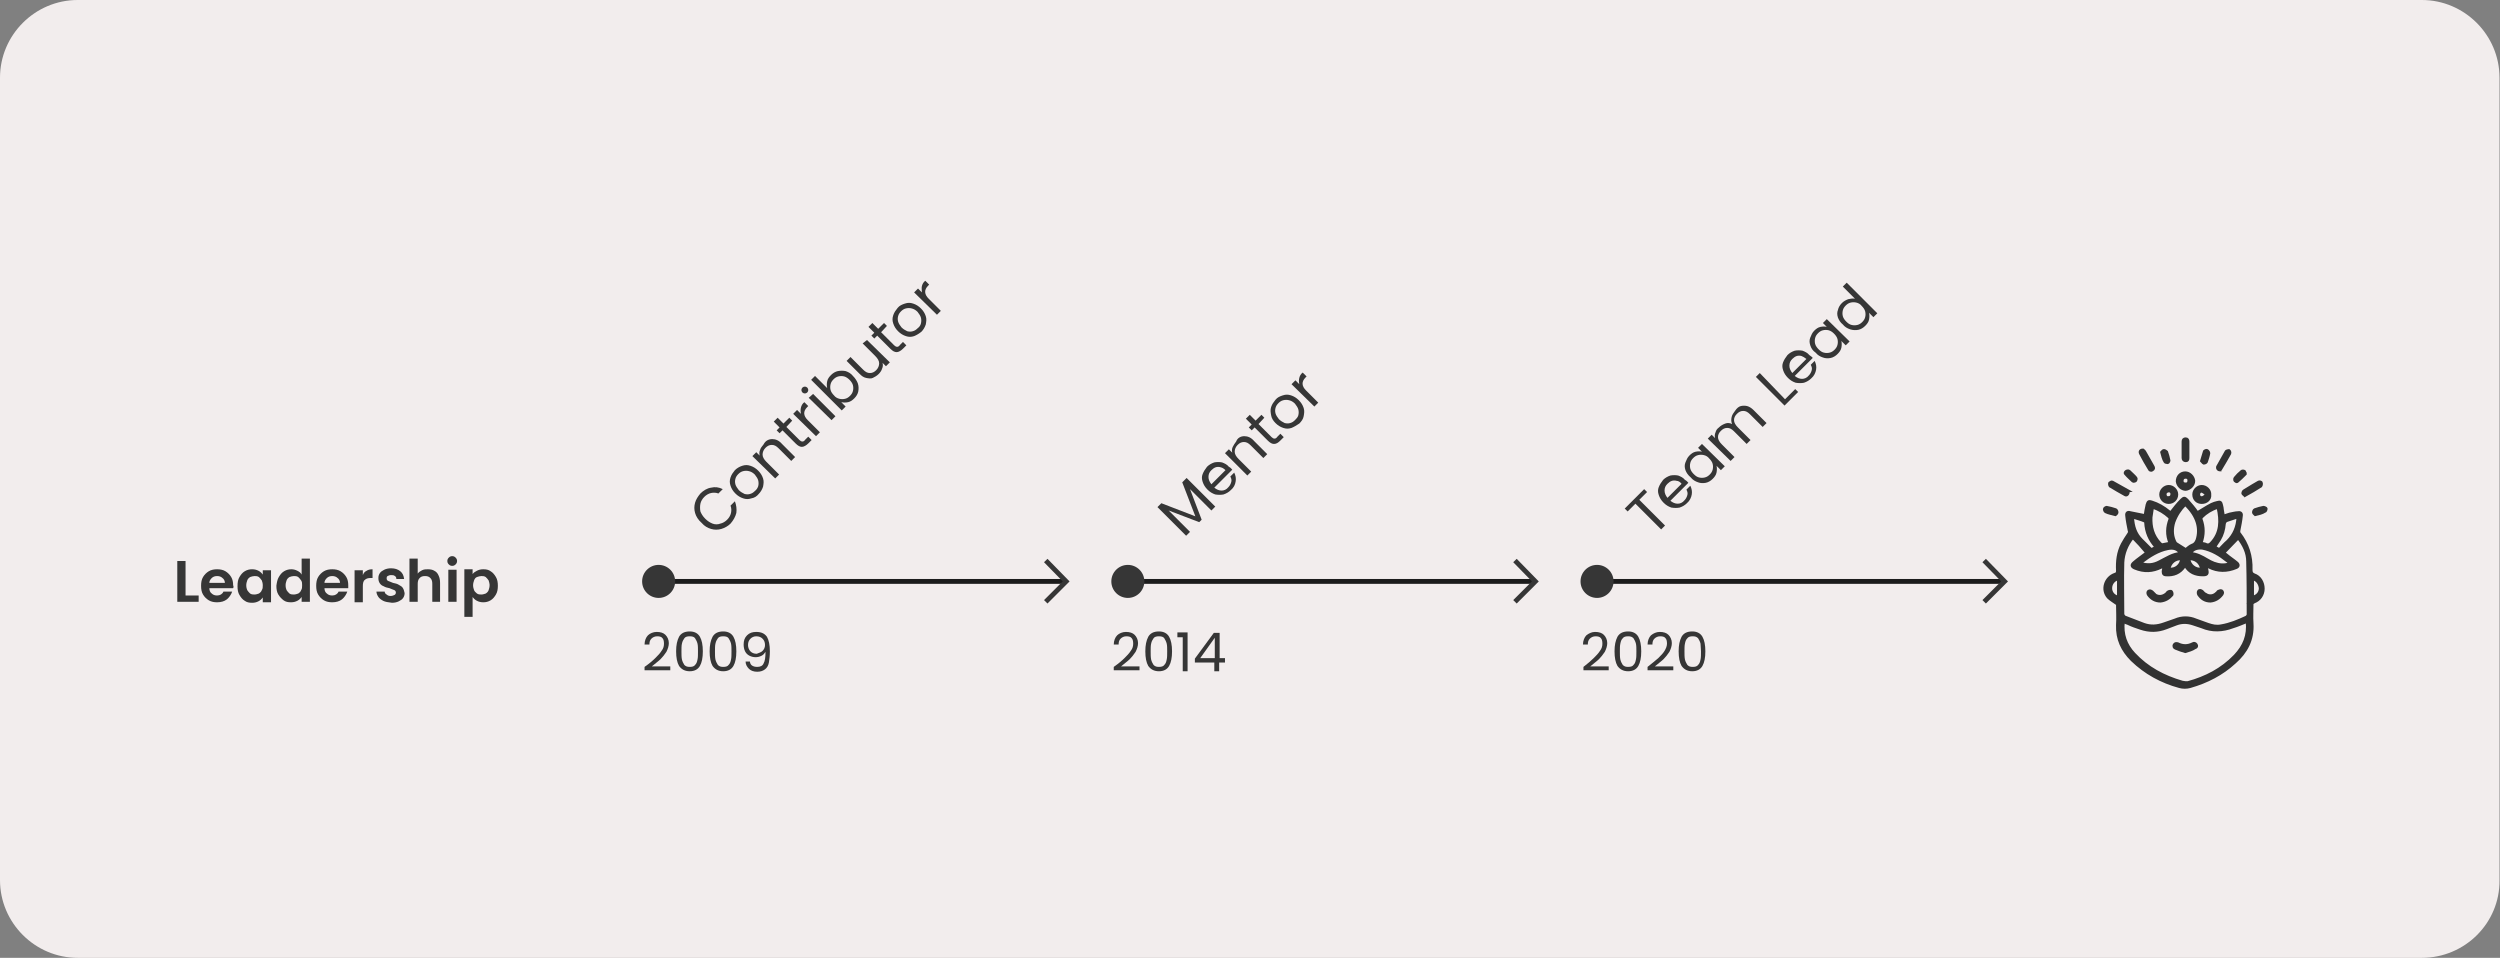 <?xml version="1.0" encoding="utf-8"?>
<!-- Generator: Adobe Illustrator 26.3.1, SVG Export Plug-In . SVG Version: 6.00 Build 0)  -->
<svg version="1.1" baseProfile="tiny" id="Layer_1" xmlns="http://www.w3.org/2000/svg" xmlns:xlink="http://www.w3.org/1999/xlink"
	 x="0px" y="0px" width="514.7px" height="197.2px" viewBox="0 0 514.7 197.2" overflow="visible" xml:space="preserve">
<rect x="0" y="0" width="514.7" height="197.2" fill="#808080" stroke="none"/>
<path fill="#F2EDED" d="M498.6,197.2H16c-8.8,0-16-7.2-16-16V16C0,7.2,7.2,0,16,0h482.6c8.8,0,16,7.2,16,16v165.2
	C514.7,190,507.5,197.2,498.6,197.2z"/>
<g>
	<path fill="#363636" d="M38.1,122.6h2.8v1.3h-4.4v-8.4h1.7V122.6z"/>
	<path fill="#363636" d="M48,121.1h-4.9c0,0.5,0.2,0.9,0.5,1.1c0.3,0.3,0.7,0.4,1.1,0.4c0.6,0,1.1-0.3,1.3-0.8h1.8
		c-0.2,0.6-0.6,1.2-1.1,1.6s-1.2,0.6-2,0.6c-0.6,0-1.2-0.1-1.7-0.4c-0.5-0.3-0.9-0.7-1.2-1.2c-0.3-0.5-0.4-1.1-0.4-1.8
		c0-0.7,0.1-1.3,0.4-1.8c0.3-0.5,0.7-0.9,1.2-1.2c0.5-0.3,1.1-0.4,1.7-0.4c0.6,0,1.2,0.1,1.7,0.4c0.5,0.3,0.9,0.7,1.2,1.2
		c0.3,0.5,0.4,1.1,0.4,1.7C48.1,120.7,48.1,120.9,48,121.1z M46.3,120c0-0.4-0.2-0.8-0.5-1c-0.3-0.3-0.7-0.4-1.1-0.4
		c-0.4,0-0.8,0.1-1.1,0.4c-0.3,0.3-0.5,0.6-0.5,1H46.3z"/>
	<path fill="#363636" d="M49.3,118.8c0.3-0.5,0.6-0.9,1.1-1.2c0.5-0.3,1-0.4,1.5-0.4c0.5,0,0.9,0.1,1.3,0.3s0.7,0.5,0.9,0.8v-0.9
		h1.7v6.6h-1.7v-1c-0.2,0.3-0.5,0.6-0.9,0.8s-0.8,0.3-1.3,0.3c-0.6,0-1.1-0.1-1.5-0.4c-0.5-0.3-0.8-0.7-1.1-1.2
		c-0.3-0.5-0.4-1.1-0.4-1.8C48.9,119.9,49,119.3,49.3,118.8z M53.9,119.5c-0.2-0.3-0.4-0.5-0.6-0.7c-0.3-0.2-0.6-0.2-0.9-0.2
		s-0.6,0.1-0.9,0.2c-0.3,0.2-0.5,0.4-0.6,0.7s-0.2,0.6-0.2,1c0,0.4,0.1,0.8,0.2,1s0.4,0.5,0.6,0.7c0.3,0.2,0.6,0.2,0.9,0.2
		c0.3,0,0.6-0.1,0.9-0.2c0.3-0.2,0.5-0.4,0.6-0.7c0.2-0.3,0.2-0.6,0.2-1S54,119.8,53.9,119.5z"/>
	<path fill="#363636" d="M57.4,118.8c0.3-0.5,0.6-0.9,1.1-1.2s1-0.4,1.5-0.4c0.4,0,0.8,0.1,1.2,0.3c0.4,0.2,0.7,0.4,0.9,0.8V115h1.7
		v8.9h-1.7v-1c-0.2,0.3-0.5,0.6-0.9,0.8c-0.4,0.2-0.8,0.3-1.3,0.3c-0.6,0-1.1-0.1-1.5-0.4s-0.8-0.7-1.1-1.2
		c-0.3-0.5-0.4-1.1-0.4-1.8C57,119.9,57.1,119.3,57.4,118.8z M62,119.5c-0.2-0.3-0.4-0.5-0.6-0.7c-0.3-0.2-0.6-0.2-0.9-0.2
		s-0.6,0.1-0.9,0.2c-0.3,0.2-0.5,0.4-0.6,0.7s-0.2,0.6-0.2,1c0,0.4,0.1,0.8,0.2,1s0.4,0.5,0.6,0.7c0.3,0.2,0.6,0.2,0.9,0.2
		c0.3,0,0.6-0.1,0.9-0.2c0.3-0.2,0.5-0.4,0.6-0.7c0.2-0.3,0.2-0.6,0.2-1S62.2,119.8,62,119.5z"/>
	<path fill="#363636" d="M71.7,121.1h-4.9c0,0.5,0.2,0.9,0.5,1.1c0.3,0.3,0.7,0.4,1.1,0.4c0.6,0,1.1-0.3,1.3-0.8h1.8
		c-0.2,0.6-0.6,1.2-1.1,1.6s-1.2,0.6-2,0.6c-0.6,0-1.2-0.1-1.7-0.4c-0.5-0.3-0.9-0.7-1.2-1.2c-0.3-0.5-0.4-1.1-0.4-1.8
		c0-0.7,0.1-1.3,0.4-1.8c0.3-0.5,0.7-0.9,1.2-1.2c0.5-0.3,1.1-0.4,1.7-0.4c0.6,0,1.2,0.1,1.7,0.4c0.5,0.3,0.9,0.7,1.2,1.2
		c0.3,0.5,0.4,1.1,0.4,1.7C71.7,120.7,71.7,120.9,71.7,121.1z M70,120c0-0.4-0.2-0.8-0.5-1c-0.3-0.3-0.7-0.4-1.1-0.4
		c-0.4,0-0.8,0.1-1.1,0.4c-0.3,0.3-0.5,0.6-0.5,1H70z"/>
	<path fill="#363636" d="M75.5,117.5c0.3-0.2,0.7-0.3,1.2-0.3v1.8h-0.4c-0.5,0-0.9,0.1-1.2,0.4c-0.3,0.2-0.4,0.7-0.4,1.3v3.3H73
		v-6.6h1.7v1C74.9,117.9,75.1,117.7,75.5,117.5z"/>
	<path fill="#363636" d="M78.9,123.7c-0.4-0.2-0.8-0.5-1-0.8s-0.4-0.7-0.4-1.1h1.7c0,0.3,0.2,0.5,0.4,0.6c0.2,0.2,0.5,0.3,0.8,0.3
		c0.3,0,0.6-0.1,0.8-0.2c0.2-0.1,0.3-0.3,0.3-0.5c0-0.2-0.1-0.4-0.3-0.5c-0.2-0.1-0.6-0.2-1-0.4c-0.5-0.1-0.9-0.2-1.2-0.4
		c-0.3-0.1-0.6-0.3-0.8-0.6c-0.2-0.3-0.3-0.6-0.3-1.1c0-0.4,0.1-0.7,0.3-1c0.2-0.3,0.5-0.5,0.9-0.7s0.9-0.3,1.4-0.3
		c0.8,0,1.4,0.2,1.9,0.6c0.5,0.4,0.7,0.9,0.8,1.6h-1.6c0-0.3-0.1-0.5-0.3-0.6c-0.2-0.2-0.5-0.2-0.8-0.2c-0.3,0-0.5,0.1-0.7,0.2
		s-0.2,0.3-0.2,0.5c0,0.2,0.1,0.4,0.3,0.5c0.2,0.1,0.6,0.2,1,0.4c0.5,0.1,0.9,0.2,1.2,0.4s0.6,0.3,0.8,0.6c0.2,0.3,0.3,0.6,0.4,1.1
		c0,0.4-0.1,0.7-0.3,1c-0.2,0.3-0.5,0.5-0.9,0.7s-0.9,0.3-1.4,0.3C79.8,124,79.3,123.9,78.9,123.7z"/>
	<path fill="#363636" d="M89.4,117.5c0.4,0.2,0.7,0.5,0.9,1c0.2,0.4,0.3,0.9,0.3,1.5v3.9H89v-3.7c0-0.5-0.1-0.9-0.4-1.2
		c-0.3-0.3-0.6-0.4-1.1-0.4c-0.5,0-0.8,0.1-1.1,0.4c-0.3,0.3-0.4,0.7-0.4,1.2v3.7h-1.7V115H86v3.1c0.2-0.3,0.5-0.5,0.9-0.7
		s0.8-0.2,1.2-0.2C88.6,117.2,89.1,117.3,89.4,117.5z"/>
	<path fill="#363636" d="M92.4,116.2c-0.2-0.2-0.3-0.4-0.3-0.7s0.1-0.5,0.3-0.7c0.2-0.2,0.4-0.3,0.7-0.3c0.3,0,0.5,0.1,0.7,0.3
		c0.2,0.2,0.3,0.4,0.3,0.7s-0.1,0.5-0.3,0.7c-0.2,0.2-0.4,0.3-0.7,0.3C92.8,116.5,92.6,116.4,92.4,116.2z M94,117.3v6.6h-1.7v-6.6
		H94z"/>
	<path fill="#363636" d="M98.2,117.5c0.4-0.2,0.8-0.3,1.3-0.3c0.6,0,1.1,0.1,1.5,0.4c0.5,0.3,0.8,0.7,1.1,1.2
		c0.3,0.5,0.4,1.1,0.4,1.8c0,0.7-0.1,1.3-0.4,1.8c-0.3,0.5-0.6,0.9-1.1,1.2c-0.5,0.3-1,0.4-1.5,0.4c-0.5,0-0.9-0.1-1.3-0.3
		c-0.4-0.2-0.7-0.5-0.9-0.8v4.1h-1.7v-9.8h1.7v1C97.5,117.9,97.8,117.7,98.2,117.5z M100.6,119.5c-0.2-0.3-0.4-0.5-0.6-0.7
		c-0.3-0.2-0.6-0.2-0.9-0.2c-0.3,0-0.6,0.1-0.9,0.2s-0.5,0.4-0.6,0.7s-0.2,0.6-0.2,1c0,0.4,0.1,0.7,0.2,1s0.4,0.5,0.6,0.7
		c0.3,0.2,0.6,0.2,0.9,0.2c0.3,0,0.6-0.1,0.9-0.2c0.3-0.2,0.5-0.4,0.6-0.7s0.2-0.6,0.2-1.1C100.8,120.2,100.7,119.8,100.6,119.5z"/>
</g>
<g>
	<path fill="#363636" d="M134.9,135.5c0.5-0.5,1-1,1.3-1.5c0.4-0.5,0.5-1,0.5-1.5c0-0.5-0.1-0.9-0.3-1.1c-0.2-0.3-0.6-0.4-1.1-0.4
		c-0.5,0-0.9,0.2-1.2,0.5c-0.3,0.3-0.4,0.7-0.4,1.2h-1c0-0.8,0.3-1.5,0.7-1.9s1.1-0.7,1.8-0.7c0.8,0,1.4,0.2,1.8,0.6
		c0.4,0.4,0.7,1,0.7,1.7c0,0.6-0.2,1.2-0.5,1.8c-0.4,0.6-0.8,1.1-1.2,1.5s-1.1,0.9-1.8,1.5h3.8v0.8h-5.3v-0.7
		C133.7,136.6,134.4,136,134.9,135.5z"/>
	<path fill="#363636" d="M139.8,131.1c0.4-0.7,1.1-1.1,2.2-1.1c1,0,1.7,0.4,2.1,1.1c0.4,0.7,0.6,1.7,0.6,3c0,1.3-0.2,2.3-0.6,3
		c-0.4,0.7-1.1,1.1-2.1,1.1c-1,0-1.7-0.4-2.2-1.1c-0.4-0.7-0.6-1.7-0.6-3C139.2,132.8,139.4,131.9,139.8,131.1z M143.6,132.5
		c-0.1-0.4-0.3-0.8-0.5-1.1s-0.6-0.4-1.1-0.4c-0.5,0-0.9,0.1-1.1,0.4s-0.4,0.6-0.5,1.1c-0.1,0.4-0.1,1-0.1,1.6c0,0.7,0,1.2,0.1,1.7
		c0.1,0.4,0.3,0.8,0.5,1.1c0.3,0.3,0.6,0.4,1.1,0.4c0.5,0,0.9-0.1,1.1-0.4c0.3-0.3,0.4-0.6,0.5-1.1c0.1-0.4,0.1-1,0.1-1.7
		C143.7,133.5,143.7,132.9,143.6,132.5z"/>
	<path fill="#363636" d="M146.7,131.1c0.4-0.7,1.1-1.1,2.2-1.1c1,0,1.7,0.4,2.1,1.1c0.4,0.7,0.6,1.7,0.6,3c0,1.3-0.2,2.3-0.6,3
		c-0.4,0.7-1.1,1.1-2.1,1.1c-1,0-1.7-0.4-2.2-1.1c-0.4-0.7-0.6-1.7-0.6-3C146.1,132.8,146.3,131.9,146.7,131.1z M150.5,132.5
		c-0.1-0.4-0.3-0.8-0.5-1.1s-0.6-0.4-1.1-0.4c-0.5,0-0.9,0.1-1.1,0.4s-0.4,0.6-0.5,1.1c-0.1,0.4-0.1,1-0.1,1.6c0,0.7,0,1.2,0.1,1.7
		c0.1,0.4,0.3,0.8,0.5,1.1c0.3,0.3,0.6,0.4,1.1,0.4c0.5,0,0.9-0.1,1.1-0.4c0.3-0.3,0.4-0.6,0.5-1.1c0.1-0.4,0.1-1,0.1-1.7
		C150.6,133.5,150.6,132.9,150.5,132.5z"/>
	<path fill="#363636" d="M154.8,137c0.3,0.2,0.6,0.3,1.1,0.3c0.6,0,1.1-0.2,1.3-0.7c0.3-0.5,0.4-1.3,0.4-2.4
		c-0.2,0.3-0.4,0.6-0.8,0.8c-0.4,0.2-0.8,0.3-1.2,0.3c-0.5,0-0.9-0.1-1.3-0.3c-0.4-0.2-0.7-0.5-0.9-0.9c-0.2-0.4-0.3-0.9-0.3-1.4
		c0-0.8,0.2-1.4,0.7-1.9s1.1-0.7,1.9-0.7c1,0,1.7,0.3,2.2,1c0.4,0.7,0.6,1.7,0.6,3c0,0.9-0.1,1.7-0.2,2.3s-0.4,1.1-0.8,1.4
		c-0.4,0.3-0.9,0.5-1.6,0.5c-0.7,0-1.3-0.2-1.7-0.6c-0.4-0.4-0.7-0.9-0.7-1.5h0.9C154.4,136.4,154.5,136.8,154.8,137z M157,134
		c0.3-0.3,0.5-0.7,0.5-1.2c0-0.6-0.2-1-0.5-1.3c-0.3-0.3-0.7-0.5-1.3-0.5c-0.5,0-0.9,0.2-1.2,0.5c-0.3,0.3-0.5,0.7-0.5,1.3
		c0,0.5,0.2,1,0.5,1.3c0.3,0.3,0.7,0.5,1.3,0.5C156.3,134.4,156.7,134.3,157,134z"/>
</g>
<g>
	<path fill="#363636" d="M143.1,105.6c-0.2-0.7-0.2-1.4,0-2.1c0.2-0.7,0.6-1.3,1.1-1.9c0.6-0.6,1.4-1.1,2.2-1.2
		c0.8-0.2,1.6-0.1,2.4,0.3l-0.9,0.9c-0.5-0.2-1-0.2-1.5-0.1c-0.5,0.1-1,0.4-1.4,0.8c-0.4,0.4-0.7,0.9-0.8,1.4
		c-0.1,0.5-0.1,1.1,0,1.6c0.2,0.5,0.5,1,1,1.5c0.5,0.5,1,0.8,1.5,1c0.5,0.2,1.1,0.2,1.6,0c0.5-0.1,1-0.4,1.4-0.8
		c0.4-0.4,0.7-0.9,0.8-1.4c0.1-0.5,0.1-1-0.1-1.5l0.9-0.9c0.3,0.8,0.4,1.6,0.3,2.4c-0.2,0.8-0.6,1.5-1.2,2.2
		c-0.5,0.5-1.2,0.9-1.9,1.1c-0.7,0.2-1.4,0.2-2.1,0c-0.7-0.2-1.4-0.6-1.9-1.2C143.7,107,143.3,106.3,143.1,105.6z"/>
	<path fill="#363636" d="M154.7,102.6c-0.6,0.2-1.1,0.2-1.7,0c-0.6-0.2-1.1-0.5-1.6-1c-0.5-0.5-0.8-1-1-1.6s-0.2-1.1,0-1.7
		c0.2-0.6,0.5-1,0.9-1.5c0.4-0.4,0.9-0.7,1.5-0.9c0.6-0.2,1.1-0.2,1.7,0c0.6,0.2,1.1,0.5,1.6,1c0.5,0.5,0.8,1,1,1.6
		c0.2,0.6,0.1,1.1,0,1.7c-0.2,0.6-0.5,1.1-0.9,1.5C155.8,102.2,155.3,102.5,154.7,102.6z M156.1,100.1c0.1-0.4,0.1-0.8,0-1.2
		c-0.1-0.4-0.4-0.8-0.7-1.2c-0.4-0.4-0.8-0.6-1.2-0.7s-0.8-0.1-1.2,0c-0.4,0.1-0.7,0.3-1,0.6c-0.3,0.3-0.5,0.6-0.6,1
		c-0.1,0.4-0.1,0.7,0,1.1s0.4,0.8,0.7,1.2c0.4,0.4,0.8,0.6,1.2,0.8c0.4,0.1,0.8,0.1,1.1,0c0.4-0.1,0.7-0.3,1-0.6
		C155.8,100.8,156,100.4,156.1,100.1z"/>
	<path fill="#363636" d="M159,90.4c0.7,0,1.4,0.3,2,1l2.7,2.7l-0.8,0.8l-2.6-2.6c-0.5-0.5-0.9-0.7-1.4-0.7c-0.5,0-0.9,0.2-1.3,0.6
		c-0.4,0.4-0.6,0.9-0.6,1.4c0,0.5,0.3,1,0.8,1.5l2.6,2.6l-0.8,0.8l-4.7-4.6l0.8-0.8l0.7,0.7c-0.1-0.4-0.1-0.8,0.1-1.2
		c0.1-0.4,0.4-0.7,0.7-1.1C157.6,90.7,158.3,90.4,159,90.4z"/>
	<path fill="#363636" d="M161.9,87.9l2.7,2.7c0.2,0.2,0.4,0.3,0.6,0.3c0.2,0,0.4-0.1,0.6-0.4l0.6-0.6l0.7,0.7l-0.7,0.7
		c-0.4,0.4-0.9,0.7-1.3,0.7c-0.4,0-0.8-0.2-1.3-0.7l-2.7-2.7l-0.6,0.6l-0.6-0.6l0.6-0.6l-1.2-1.2l0.8-0.8l1.2,1.2l1.2-1.2l0.6,0.6
		L161.9,87.9z"/>
	<path fill="#363636" d="M164.9,83.9c0.1-0.4,0.3-0.8,0.7-1.1l0.8,0.8l-0.2,0.2c-0.9,0.9-0.8,1.8,0.1,2.7l2.5,2.5l-0.8,0.8l-4.7-4.6
		l0.8-0.8l0.8,0.8C164.8,84.7,164.8,84.3,164.9,83.9z"/>
	<path fill="#363636" d="M165.7,81c-0.2,0-0.4-0.1-0.5-0.2c-0.1-0.1-0.2-0.3-0.2-0.5c0-0.2,0.1-0.4,0.2-0.5c0.1-0.1,0.3-0.2,0.5-0.2
		s0.4,0.1,0.5,0.2c0.1,0.1,0.2,0.3,0.2,0.5c0,0.2-0.1,0.4-0.2,0.5C166.1,80.9,165.9,81,165.7,81z M167.4,81.1l4.6,4.6l-0.8,0.8
		l-4.7-4.6L167.4,81.1z"/>
	<path fill="#363636" d="M170.3,78.5c0.1-0.5,0.4-0.9,0.8-1.3c0.4-0.4,0.9-0.7,1.4-0.8c0.5-0.1,1.1-0.1,1.6,0c0.6,0.2,1.1,0.5,1.5,1
		c0.5,0.5,0.8,1,1,1.5c0.2,0.6,0.2,1.1,0.1,1.7c-0.1,0.5-0.4,1-0.8,1.4c-0.4,0.4-0.8,0.7-1.3,0.8c-0.5,0.1-0.9,0.1-1.4,0l0.9,0.9
		l-0.8,0.8l-6.3-6.3l0.8-0.8l2.5,2.5C170.2,79.5,170.2,79,170.3,78.5z M173.8,77.5c-0.4-0.1-0.8-0.1-1.2,0c-0.4,0.1-0.7,0.3-1,0.6
		c-0.3,0.3-0.5,0.6-0.6,1c-0.1,0.4-0.1,0.8,0,1.2c0.1,0.4,0.4,0.8,0.7,1.1c0.3,0.4,0.7,0.6,1.1,0.7c0.4,0.1,0.8,0.1,1.2,0
		c0.4-0.1,0.7-0.3,1-0.6c0.3-0.3,0.5-0.6,0.6-1c0.1-0.4,0.1-0.8,0-1.2c-0.1-0.4-0.4-0.8-0.7-1.1C174.6,77.9,174.2,77.6,173.8,77.5z"
		/>
	<path fill="#363636" d="M178.5,70l4.7,4.6l-0.8,0.8l-0.7-0.7c0.1,0.4,0.1,0.8-0.1,1.2c-0.1,0.4-0.4,0.8-0.7,1.1
		c-0.4,0.4-0.8,0.6-1.2,0.8s-0.9,0.1-1.4,0c-0.5-0.1-0.9-0.4-1.3-0.8l-2.7-2.7l0.8-0.8l2.6,2.6c0.5,0.5,0.9,0.7,1.4,0.7
		c0.5,0,0.9-0.2,1.3-0.6c0.4-0.4,0.6-0.9,0.6-1.4c0-0.5-0.3-1-0.8-1.5l-2.6-2.6L178.5,70z"/>
	<path fill="#363636" d="M181.4,68.4l2.7,2.7c0.2,0.2,0.4,0.3,0.6,0.3c0.2,0,0.4-0.1,0.6-0.4l0.6-0.6l0.7,0.7l-0.7,0.7
		c-0.4,0.4-0.9,0.7-1.3,0.7c-0.4,0-0.8-0.2-1.3-0.7l-2.7-2.7l-0.6,0.6l-0.6-0.6l0.6-0.6l-1.2-1.2l0.8-0.8l1.2,1.2l1.2-1.2l0.6,0.6
		L181.4,68.4z"/>
	<path fill="#363636" d="M188.2,69.2c-0.6,0.2-1.1,0.2-1.7,0c-0.6-0.2-1.1-0.5-1.6-1c-0.5-0.5-0.8-1-1-1.6s-0.2-1.1,0-1.7
		c0.2-0.6,0.5-1,0.9-1.5s0.9-0.7,1.5-0.9c0.6-0.2,1.1-0.2,1.7,0c0.6,0.2,1.1,0.5,1.6,1c0.5,0.5,0.8,1,1,1.6c0.2,0.6,0.1,1.1,0,1.7
		c-0.2,0.6-0.5,1.1-0.9,1.5C189.2,68.7,188.7,69,188.2,69.2z M189.6,66.6c0.1-0.4,0.1-0.8,0-1.2s-0.4-0.8-0.7-1.2
		c-0.4-0.4-0.8-0.6-1.2-0.7c-0.4-0.1-0.8-0.1-1.2,0c-0.4,0.1-0.7,0.3-1,0.6c-0.3,0.3-0.5,0.6-0.6,1c-0.1,0.4-0.1,0.7,0,1.1
		c0.1,0.4,0.4,0.8,0.7,1.2c0.4,0.4,0.8,0.6,1.2,0.8c0.4,0.1,0.8,0.1,1.1,0c0.4-0.1,0.7-0.3,1-0.6C189.3,67.3,189.5,67,189.6,66.6z"
		/>
	<path fill="#363636" d="M189.8,58.9c0.1-0.4,0.3-0.8,0.7-1.1l0.8,0.8l-0.2,0.2c-0.9,0.9-0.8,1.8,0.1,2.7l2.5,2.5l-0.8,0.8l-4.7-4.6
		l0.8-0.8l0.8,0.8C189.8,59.7,189.7,59.3,189.8,58.9z"/>
</g>
<line fill="none" stroke="#1C1C1C" stroke-miterlimit="10" x1="134.1" y1="119.7" x2="219.5" y2="119.7"/>
<circle fill="#363636" cx="135.6" cy="119.7" r="3.4"/>
<polyline fill="none" stroke="#363636" stroke-miterlimit="10" points="215.3,115.4 219.5,119.7 215.3,123.9 "/>
<g>
	<path fill="#363636" d="M231.5,135.5c0.5-0.5,1-1,1.3-1.5c0.4-0.5,0.5-1,0.5-1.5c0-0.5-0.1-0.9-0.3-1.1c-0.2-0.3-0.6-0.4-1.1-0.4
		c-0.5,0-0.9,0.2-1.2,0.5c-0.3,0.3-0.4,0.7-0.4,1.2h-1c0-0.8,0.3-1.5,0.7-1.9s1.1-0.7,1.8-0.7c0.8,0,1.4,0.2,1.8,0.6
		c0.4,0.4,0.7,1,0.7,1.7c0,0.6-0.2,1.2-0.5,1.8c-0.4,0.6-0.8,1.1-1.2,1.5s-1.1,0.9-1.8,1.5h3.8v0.8h-5.3v-0.7
		C230.3,136.6,231,136,231.5,135.5z"/>
	<path fill="#363636" d="M236.4,131.1c0.4-0.7,1.1-1.1,2.2-1.1c1,0,1.7,0.4,2.1,1.1c0.4,0.7,0.6,1.7,0.6,3c0,1.3-0.2,2.3-0.6,3
		c-0.4,0.7-1.1,1.1-2.1,1.1c-1,0-1.7-0.4-2.2-1.1c-0.4-0.7-0.6-1.7-0.6-3C235.8,132.8,236,131.9,236.4,131.1z M240.2,132.5
		c-0.1-0.4-0.3-0.8-0.5-1.1s-0.6-0.4-1.1-0.4c-0.5,0-0.9,0.1-1.1,0.4s-0.4,0.6-0.5,1.1c-0.1,0.4-0.1,1-0.1,1.6c0,0.7,0,1.2,0.1,1.7
		c0.1,0.4,0.3,0.8,0.5,1.1c0.3,0.3,0.6,0.4,1.1,0.4c0.5,0,0.9-0.1,1.1-0.4c0.3-0.3,0.4-0.6,0.5-1.1c0.1-0.4,0.1-1,0.1-1.7
		C240.3,133.5,240.3,132.9,240.2,132.5z"/>
	<path fill="#363636" d="M242.4,131.1v-0.9h2.1v8h-1v-7H242.4z"/>
	<path fill="#363636" d="M246,136.4v-0.8l3.9-5.3h1.2v5.2h1.1v0.9H251v1.8h-1v-1.8H246z M250.1,131.3l-3,4.2h3V131.3z"/>
</g>
<g>
	<path fill="#363636" d="M244.3,98.4l5.9,5.9l-0.8,0.8l-4.4-4.4l2.4,6.3l-0.5,0.5l-6.3-2.4l4.4,4.4l-0.8,0.8l-5.9-5.9l0.8-0.8l7,2.7
		l-2.7-7L244.3,98.4z"/>
	<path fill="#363636" d="M253.7,96.7l-3.7,3.7c0.5,0.4,1,0.6,1.5,0.6s1-0.2,1.4-0.7c0.3-0.3,0.5-0.7,0.6-1.1c0.1-0.4,0-0.7-0.2-1.1
		l0.8-0.8c0.3,0.6,0.4,1.2,0.3,1.8c-0.1,0.7-0.4,1.3-1,1.8c-0.4,0.4-0.9,0.7-1.5,0.9c-0.5,0.1-1.1,0.1-1.7,0c-0.6-0.2-1.1-0.5-1.6-1
		c-0.5-0.5-0.8-1-1-1.6s-0.2-1.1,0-1.6c0.2-0.5,0.5-1,0.9-1.5c0.4-0.4,0.9-0.7,1.5-0.9c0.5-0.1,1.1-0.1,1.6,0c0.5,0.2,1,0.4,1.4,0.9
		C253.4,96.3,253.5,96.5,253.7,96.7z M251.3,96.2c-0.3-0.1-0.7-0.1-1,0c-0.3,0.1-0.6,0.3-0.9,0.6c-0.4,0.4-0.6,0.8-0.6,1.4
		c0,0.5,0.2,1,0.6,1.5l2.9-2.9C252,96.5,251.7,96.3,251.3,96.2z"/>
	<path fill="#363636" d="M256.2,89.8c0.7,0,1.4,0.3,2,1l2.7,2.7l-0.8,0.8l-2.6-2.6c-0.5-0.5-0.9-0.7-1.4-0.7c-0.5,0-0.9,0.2-1.3,0.6
		c-0.4,0.4-0.6,0.9-0.6,1.4c0,0.5,0.3,1,0.8,1.5l2.6,2.6l-0.8,0.8l-4.6-4.6l0.8-0.8l0.7,0.7c-0.1-0.4-0.1-0.8,0.1-1.2
		s0.4-0.7,0.7-1.1C254.8,90.1,255.5,89.8,256.2,89.8z"/>
	<path fill="#363636" d="M259.1,87.3l2.7,2.7c0.2,0.2,0.4,0.3,0.6,0.3c0.2,0,0.4-0.1,0.6-0.4l0.6-0.6l0.7,0.7l-0.7,0.7
		c-0.4,0.4-0.8,0.7-1.3,0.7c-0.4,0-0.8-0.2-1.3-0.7l-2.7-2.7l-0.6,0.6l-0.6-0.6l0.6-0.6l-1.2-1.2l0.8-0.8l1.2,1.2l1.2-1.2l0.6,0.6
		L259.1,87.3z"/>
	<path fill="#363636" d="M265.9,88.1c-0.6,0.2-1.1,0.2-1.7,0c-0.6-0.2-1.1-0.5-1.6-1c-0.5-0.5-0.8-1-0.9-1.6s-0.2-1.1,0-1.7
		c0.2-0.6,0.5-1,0.9-1.5s0.9-0.7,1.5-0.9c0.6-0.2,1.1-0.2,1.7,0s1.1,0.5,1.6,1c0.5,0.5,0.8,1,1,1.6c0.2,0.6,0.1,1.1,0,1.7
		s-0.5,1.1-0.9,1.5C266.9,87.6,266.4,87.9,265.9,88.1z M267.3,85.5c0.1-0.4,0.1-0.8,0-1.2c-0.1-0.4-0.4-0.8-0.7-1.2
		c-0.4-0.4-0.8-0.6-1.2-0.7c-0.4-0.1-0.8-0.1-1.2,0c-0.4,0.1-0.7,0.3-1,0.6c-0.3,0.3-0.5,0.6-0.6,1c-0.1,0.4-0.1,0.7,0,1.1
		c0.1,0.4,0.4,0.8,0.7,1.2c0.4,0.4,0.8,0.6,1.2,0.8c0.4,0.1,0.8,0.1,1.1,0c0.4-0.1,0.7-0.3,1-0.6S267.2,85.9,267.3,85.5z"/>
	<path fill="#363636" d="M267.5,77.8c0.1-0.4,0.3-0.8,0.7-1.1l0.8,0.8l-0.2,0.2c-0.9,0.9-0.8,1.8,0.1,2.7l2.5,2.5l-0.8,0.8l-4.7-4.6
		l0.8-0.8l0.8,0.8C267.4,78.6,267.4,78.2,267.5,77.8z"/>
</g>
<line fill="none" stroke="#1C1C1C" stroke-miterlimit="10" x1="230.8" y1="119.7" x2="316.1" y2="119.7"/>
<circle fill="#363636" cx="232.2" cy="119.7" r="3.4"/>
<polyline fill="none" stroke="#363636" stroke-miterlimit="10" points="311.9,115.4 316.1,119.7 311.9,123.9 "/>
<g>
	<path fill="#363636" d="M328.1,135.5c0.5-0.5,1-1,1.3-1.5c0.4-0.5,0.5-1,0.5-1.5c0-0.5-0.1-0.9-0.3-1.1c-0.2-0.3-0.6-0.4-1.1-0.4
		c-0.5,0-0.9,0.2-1.2,0.5c-0.3,0.3-0.4,0.7-0.4,1.2h-1c0-0.8,0.3-1.5,0.7-1.9c0.5-0.4,1.1-0.7,1.8-0.7c0.8,0,1.4,0.2,1.8,0.6
		s0.7,1,0.7,1.7c0,0.6-0.2,1.2-0.5,1.8c-0.4,0.6-0.8,1.1-1.2,1.5s-1.1,0.9-1.8,1.5h3.8v0.8H326v-0.7
		C326.9,136.6,327.6,136,328.1,135.5z"/>
	<path fill="#363636" d="M333,131.1c0.4-0.7,1.1-1.1,2.2-1.1c1,0,1.7,0.4,2.1,1.1c0.4,0.7,0.6,1.7,0.6,3c0,1.3-0.2,2.3-0.6,3
		c-0.4,0.7-1.1,1.1-2.1,1.1c-1,0-1.7-0.4-2.2-1.1c-0.4-0.7-0.6-1.7-0.6-3C332.4,132.8,332.6,131.9,333,131.1z M336.8,132.5
		c-0.1-0.4-0.3-0.8-0.5-1.1c-0.3-0.3-0.6-0.4-1.1-0.4c-0.5,0-0.9,0.1-1.1,0.4c-0.3,0.3-0.4,0.6-0.5,1.1c-0.1,0.4-0.1,1-0.1,1.6
		c0,0.7,0,1.2,0.1,1.7c0.1,0.4,0.3,0.8,0.5,1.1c0.3,0.3,0.6,0.4,1.1,0.4c0.5,0,0.9-0.1,1.1-0.4c0.3-0.3,0.4-0.6,0.5-1.1
		c0.1-0.4,0.1-1,0.1-1.7C336.9,133.5,336.9,132.9,336.8,132.5z"/>
	<path fill="#363636" d="M341.4,135.5c0.5-0.5,1-1,1.3-1.5s0.5-1,0.5-1.5c0-0.5-0.1-0.9-0.3-1.1c-0.2-0.3-0.6-0.4-1.1-0.4
		c-0.5,0-0.9,0.2-1.2,0.5s-0.4,0.7-0.4,1.2h-1c0-0.8,0.3-1.5,0.7-1.9c0.5-0.4,1.1-0.7,1.8-0.7c0.8,0,1.4,0.2,1.8,0.6
		c0.4,0.4,0.7,1,0.7,1.7c0,0.6-0.2,1.2-0.5,1.8c-0.4,0.6-0.8,1.1-1.2,1.5s-1.1,0.9-1.8,1.5h3.8v0.8h-5.3v-0.7
		C340.1,136.6,340.8,136,341.4,135.5z"/>
	<path fill="#363636" d="M346.2,131.1c0.4-0.7,1.1-1.1,2.2-1.1c1,0,1.7,0.4,2.1,1.1c0.4,0.7,0.6,1.7,0.6,3c0,1.3-0.2,2.3-0.6,3
		c-0.4,0.7-1.1,1.1-2.1,1.1c-1,0-1.7-0.4-2.2-1.1c-0.4-0.7-0.6-1.7-0.6-3C345.6,132.8,345.8,131.9,346.2,131.1z M350.1,132.5
		c-0.1-0.4-0.3-0.8-0.5-1.1c-0.3-0.3-0.6-0.4-1.1-0.4c-0.5,0-0.9,0.1-1.1,0.4c-0.3,0.3-0.4,0.6-0.5,1.1c-0.1,0.4-0.1,1-0.1,1.6
		c0,0.7,0,1.2,0.1,1.7c0.1,0.4,0.3,0.8,0.5,1.1c0.3,0.3,0.6,0.4,1.1,0.4c0.5,0,0.9-0.1,1.1-0.4c0.3-0.3,0.4-0.6,0.5-1.1
		c0.1-0.4,0.1-1,0.1-1.7C350.2,133.5,350.1,132.9,350.1,132.5z"/>
</g>
<g>
	<path fill="#363636" d="M338.5,100.7l0.6,0.6l-1.6,1.6l5.3,5.3L342,109l-5.3-5.3l-1.6,1.6l-0.6-0.6L338.5,100.7z"/>
	<path fill="#363636" d="M347.6,99.4l-3.7,3.7c0.5,0.4,1,0.6,1.5,0.6c0.5,0,1-0.2,1.4-0.7c0.3-0.3,0.5-0.7,0.6-1.1
		c0.1-0.4,0-0.7-0.2-1.1l0.8-0.8c0.3,0.6,0.4,1.2,0.3,1.8s-0.4,1.3-1,1.8c-0.4,0.4-0.9,0.7-1.5,0.9c-0.5,0.1-1.1,0.1-1.7,0
		c-0.6-0.2-1.1-0.5-1.6-1c-0.5-0.5-0.8-1-1-1.6c-0.2-0.6-0.2-1.1,0-1.6c0.2-0.5,0.5-1,0.9-1.5c0.4-0.4,0.9-0.7,1.5-0.9
		c0.5-0.1,1.1-0.1,1.6,0c0.5,0.2,1,0.4,1.4,0.9C347.3,99,347.4,99.2,347.6,99.4z M345.2,99c-0.3-0.1-0.7-0.1-1,0
		c-0.3,0.1-0.6,0.3-0.9,0.6c-0.4,0.4-0.6,0.8-0.6,1.4c0,0.5,0.2,1,0.6,1.5l2.9-2.9C345.9,99.2,345.5,99,345.2,99z"/>
	<path fill="#363636" d="M347,96.8c-0.2-0.6-0.2-1.1,0-1.6s0.4-1,0.8-1.4c0.4-0.4,0.8-0.7,1.3-0.8c0.5-0.1,0.9-0.1,1.3,0l-0.8-0.8
		l0.8-0.8l4.7,4.6l-0.8,0.8l-0.9-0.9c0.1,0.4,0.1,0.9,0,1.4s-0.4,0.9-0.8,1.3c-0.4,0.4-0.9,0.7-1.4,0.8s-1.1,0.1-1.6-0.1
		c-0.6-0.2-1.1-0.5-1.5-1C347.5,97.8,347.2,97.3,347,96.8z M350.8,93.7c-0.4-0.1-0.8-0.1-1.2,0c-0.4,0.1-0.7,0.3-1,0.6
		s-0.5,0.6-0.6,1c-0.1,0.4-0.1,0.8,0,1.2c0.1,0.4,0.4,0.8,0.7,1.1c0.4,0.4,0.7,0.6,1.1,0.7c0.4,0.1,0.8,0.1,1.2,0
		c0.4-0.1,0.7-0.3,1-0.6s0.5-0.6,0.6-1c0.1-0.4,0.1-0.8,0-1.2c-0.1-0.4-0.4-0.8-0.7-1.1C351.6,94,351.2,93.8,350.8,93.7z"/>
	<path fill="#363636" d="M358.4,83.6c0.4-0.1,0.9-0.1,1.3,0s0.9,0.4,1.3,0.8l2.7,2.7l-0.8,0.8l-2.6-2.6c-0.5-0.5-0.9-0.7-1.4-0.7
		c-0.5,0-0.9,0.2-1.3,0.6c-0.4,0.4-0.6,0.8-0.6,1.3c0,0.5,0.3,1,0.8,1.5l2.6,2.6l-0.8,0.8l-2.6-2.6c-0.5-0.5-0.9-0.7-1.4-0.7
		c-0.5,0-0.9,0.2-1.3,0.6c-0.4,0.4-0.6,0.8-0.6,1.3c0,0.5,0.3,1,0.8,1.5l2.6,2.6l-0.8,0.8l-4.7-4.6l0.8-0.8l0.7,0.7
		c-0.1-0.4-0.1-0.8,0.1-1.2c0.1-0.4,0.3-0.7,0.7-1c0.4-0.4,0.8-0.6,1.3-0.8s1-0.1,1.4,0.1c-0.2-0.5-0.2-0.9-0.1-1.4
		c0.1-0.5,0.4-0.9,0.7-1.3C357.6,84,358,83.7,358.4,83.6z"/>
	<path fill="#363636" d="M367.5,82.2l2.1-2.1l0.6,0.6l-2.8,2.8l-5.9-5.9l0.8-0.8L367.5,82.2z"/>
	<path fill="#363636" d="M373.2,73.7l-3.7,3.7c0.5,0.4,1,0.6,1.5,0.6c0.5,0,1-0.2,1.4-0.7c0.3-0.3,0.5-0.7,0.6-1.1
		c0.1-0.4,0-0.7-0.2-1.1l0.8-0.8c0.3,0.6,0.4,1.2,0.3,1.8s-0.4,1.3-1,1.8c-0.4,0.4-0.9,0.7-1.5,0.9c-0.5,0.1-1.1,0.1-1.7,0
		c-0.6-0.2-1.1-0.5-1.6-1c-0.5-0.5-0.8-1-1-1.6c-0.2-0.6-0.2-1.1,0-1.6c0.2-0.5,0.5-1,0.9-1.5c0.4-0.4,0.9-0.7,1.5-0.9
		c0.5-0.1,1.1-0.1,1.6,0c0.5,0.2,1,0.4,1.4,0.9C372.9,73.4,373.1,73.5,373.2,73.7z M370.9,73.3c-0.3-0.1-0.7-0.1-1,0
		c-0.3,0.1-0.6,0.3-0.9,0.6c-0.4,0.4-0.6,0.8-0.6,1.4c0,0.5,0.2,1,0.6,1.5l2.9-2.9C371.5,73.6,371.2,73.4,370.9,73.3z"/>
	<path fill="#363636" d="M372.7,71.1c-0.2-0.6-0.2-1.1,0-1.6s0.4-1,0.8-1.4c0.4-0.4,0.8-0.7,1.3-0.8c0.5-0.1,0.9-0.1,1.3,0l-0.8-0.8
		l0.8-0.8l4.7,4.6l-0.8,0.8l-0.9-0.9c0.1,0.4,0.1,0.9,0,1.4s-0.4,0.9-0.8,1.3c-0.4,0.4-0.9,0.7-1.4,0.8s-1.1,0.1-1.6-0.1
		c-0.6-0.2-1.1-0.5-1.5-1C373.2,72.2,372.9,71.7,372.7,71.1z M376.5,68c-0.4-0.1-0.8-0.1-1.2,0c-0.4,0.1-0.7,0.3-1,0.6
		s-0.5,0.6-0.6,1c-0.1,0.4-0.1,0.8,0,1.2c0.1,0.4,0.4,0.8,0.7,1.1c0.4,0.4,0.7,0.6,1.1,0.7c0.4,0.1,0.8,0.1,1.2,0
		c0.4-0.1,0.7-0.3,1-0.6s0.5-0.6,0.6-1c0.1-0.4,0.1-0.8,0-1.2c-0.1-0.4-0.4-0.8-0.7-1.1C377.3,68.4,376.9,68.1,376.5,68z"/>
	<path fill="#363636" d="M378.4,65.4c-0.2-0.6-0.2-1.1,0-1.6c0.1-0.5,0.4-1,0.8-1.4c0.4-0.4,0.8-0.6,1.3-0.8
		c0.5-0.1,0.9-0.2,1.4-0.1l-2.5-2.5l0.8-0.8l6.3,6.3l-0.8,0.8l-0.9-0.9c0.1,0.4,0.1,0.9,0,1.4c-0.1,0.5-0.4,0.9-0.8,1.3
		c-0.4,0.4-0.9,0.7-1.4,0.8s-1.1,0.1-1.7-0.1c-0.6-0.2-1.1-0.5-1.5-1C378.9,66.4,378.6,65.9,378.4,65.4z M382.2,62.3
		c-0.4-0.1-0.8-0.1-1.2,0c-0.4,0.1-0.7,0.3-1,0.6c-0.3,0.3-0.5,0.6-0.6,1c-0.1,0.4-0.1,0.8,0,1.2c0.1,0.4,0.4,0.8,0.7,1.1
		c0.4,0.4,0.7,0.6,1.1,0.7c0.4,0.1,0.8,0.1,1.2,0c0.4-0.1,0.7-0.3,1-0.6c0.3-0.3,0.5-0.6,0.6-1c0.1-0.4,0.1-0.8,0-1.2
		c-0.1-0.4-0.4-0.8-0.7-1.1C383,62.6,382.6,62.4,382.2,62.3z"/>
</g>
<line fill="none" stroke="#1C1C1C" stroke-miterlimit="10" x1="327.4" y1="119.7" x2="412.7" y2="119.7"/>
<circle fill="#363636" cx="328.8" cy="119.7" r="3.4"/>
<polyline fill="none" stroke="#363636" stroke-miterlimit="10" points="408.5,115.4 412.7,119.7 408.5,123.9 "/>
<g>
	<g>
		<path fill="#323232" stroke="#323232" stroke-width="0.5" stroke-miterlimit="10" d="M463.7,124.2c0,1.4-0.1,2.8,0,4.2
			c0.2,3.3-1.2,5.9-3.6,8c-2.6,2.4-5.7,4-9.2,5c-0.7,0.2-1.5,0.2-2.2,0c-3.7-1-7-2.8-9.8-5.5c-2-2-3.1-4.3-3-7.2c0.1-1.5,0-3,0-4.3
			c-0.7-0.5-1.4-0.9-1.9-1.4c-1.4-1.6-0.6-4.1,1.4-4.8c0.4-0.1,0.5-0.3,0.5-0.7c-0.1-1.9,0.1-3.8,1-5.5c0.4-0.7,0.8-1.4,1.3-2.1
			c0.2-0.3,0.2-0.4,0.1-0.7c-0.2-1-0.4-2-0.5-3c-0.1-0.6,0.2-0.9,0.8-0.7c1,0.2,2,0.4,3,0.6c0.1-0.7,0.2-1.4,0.4-2.2
			c0.2-0.7,0.4-0.8,1-0.6c1.3,0.4,2.5,1.1,3.6,2c0.1,0.1,0.2,0.2,0.3,0.2c0.7-0.9,1.4-1.8,2.2-2.6c0.5-0.5,0.7-0.5,1.2,0
			c0.8,0.9,1.5,1.7,2.1,2.6c0.9-0.5,1.9-1.2,2.9-1.7c0.4-0.2,0.8-0.3,1.2-0.4c0.6-0.2,0.8,0,0.9,0.5c0.1,0.4,0.2,0.8,0.2,1.1
			c0.1,0.4,0.1,0.8,0.2,1.2c0.4-0.1,0.8-0.3,1.2-0.4c0.6-0.1,1.2-0.3,1.8-0.3c0.5-0.1,0.8,0.2,0.7,0.7c-0.1,1-0.3,2-0.5,3
			c0,0.2-0.1,0.5,0.1,0.6c1.7,2.2,2.5,4.7,2.4,7.5c0,0.5,0.1,0.8,0.6,1c1.2,0.4,1.9,1.6,1.9,2.9c0,1.3-0.8,2.4-2,2.8
			C464.1,124,463.9,124.1,463.7,124.2z M439.1,110.7c-1.2,1.5-1.9,3.2-2,5.1c-0.1,3.5,0,7,0,10.6c0,0.2,0.2,0.5,0.4,0.6
			c1.3,0.5,2.6,1,3.9,1.5c1.4,0.5,2.7,0.4,4.1-0.1c0.8-0.3,1.5-0.5,2.3-0.8c1.4-0.6,2.9-0.6,4.3,0c0.8,0.3,1.7,0.6,2.5,0.9
			c0.9,0.3,1.7,0.5,2.7,0.3c1.8-0.3,3.5-1,5.2-1.8c0.1-0.1,0.3-0.3,0.3-0.5c0-3.6,0-7.3-0.1-10.9c0-1.8-0.8-3.4-1.9-4.8
			c-1,1-1.9,2-2.9,3c0.2,0.2,0.4,0.3,0.5,0.4c0.7,0.6,1.5,1.1,2.2,1.7c0.4,0.4,0.3,0.8-0.2,1c-1.9,0.8-3.8,0.8-5.6-0.1
			c-0.2-0.1-0.3-0.2-0.6-0.3c0.1,0.3,0.2,0.6,0.2,0.8c0.2,0.9,0,1.1-0.9,1.1c-1.5,0-2.8-0.5-3.6-1.9c-0.1,0.1-0.1,0.2-0.2,0.2
			c-0.9,1.3-2.2,1.8-3.7,1.7c-0.6,0-0.7-0.3-0.7-0.8c0.1-0.3,0.1-0.7,0.2-1c-0.2,0.1-0.3,0.2-0.5,0.2c-1.8,0.9-3.6,1-5.5,0.2
			c-0.7-0.3-0.8-0.7-0.2-1.2c0.8-0.7,1.7-1.3,2.6-2C441,112.7,440.1,111.7,439.1,110.7z M462.6,128c-1,0.4-1.9,0.8-2.9,1.1
			c-2.1,0.8-4.3,0.9-6.4,0c-0.6-0.2-1.2-0.4-1.8-0.6c-1.2-0.4-2.3-0.4-3.4,0c-0.7,0.3-1.4,0.5-2.1,0.8c-1.8,0.7-3.5,0.7-5.3,0.1
			c-0.9-0.3-1.8-0.6-2.6-1c-0.3-0.1-0.6-0.2-0.9-0.4c-0.3,2.6,0.5,4.8,2.2,6.6c2.7,2.9,6.1,4.7,9.9,5.8c0.4,0.1,0.8,0.1,1.1,0.1
			c3.7-1,7-2.7,9.7-5.5C462,133,462.9,130.8,462.6,128z M449.9,103.9c-1,1-1.8,2.2-2.3,3.6c-0.4,1.3-0.4,2.6,0.1,3.8
			c0.1,0.2,0.2,0.5,0.4,0.6c0.6,0.4,1.3,0.8,1.9,1.2c0.4-0.3,0.8-0.7,1.3-0.9c0.6-0.2,0.8-0.6,1-1.1
			C453,108.8,452.4,106.3,449.9,103.9z M453.2,111.8c0.4,0.1,0.8,0.1,1.1,0.3c0.4,0.1,0.6,0,0.9-0.3c2-2.1,2-4.6,1.4-7.3
			c-1.3,0.4-2.4,1.1-3.3,2c-0.1,0.1-0.1,0.3-0.1,0.4C453.8,108.5,453.8,110.1,453.2,111.8z M443.2,104.5c-0.1,0.7-0.2,1.4-0.3,2
			c-0.1,2,0.4,3.8,1.8,5.3c0.1,0.1,0.3,0.3,0.5,0.3c0.5-0.1,1-0.2,1.5-0.3c-0.7-1.7-0.6-3.3,0-4.9c0-0.1,0-0.3-0.1-0.4
			C445.6,105.6,444.5,104.9,443.2,104.5z M439.1,106.5c0.1,1.9,0.6,3.4,1.8,4.6c0.7,0.7,1.3,1.3,2,2c0.3-0.1,0.6-0.3,0.9-0.5
			c-1.3-1.4-2-3.1-2.1-5c0-0.1-0.1-0.3-0.2-0.3C440.8,107,440,106.8,439.1,106.5z M460.7,106.5c-0.8,0.2-1.5,0.5-2.2,0.7
			c-0.3,0.1-0.4,0.3-0.5,0.6c-0.1,1.2-0.4,2.3-1,3.3c-0.3,0.5-0.7,1-1,1.5c0.3,0.2,0.6,0.3,0.9,0.5c0.6-0.6,1.1-1.2,1.7-1.7
			C459.9,110.1,460.6,108.5,460.7,106.5z M451,113.9c1.3,0.1,2.4,0.7,3.4,1.3c0.5,0.3,0.9,0.5,1.4,0.7c1.1,0.4,2.1,0.5,3.3,0.1
			c-0.3-0.2-0.4-0.4-0.6-0.5c-1.5-1.2-3.1-2.2-5.1-2.6C452.3,112.8,451.5,113.1,451,113.9z M448.9,113.9c-0.7-1-1.6-1.1-2.6-0.9
			c-2,0.4-3.7,1.5-5.3,2.7c-0.1,0.1-0.2,0.1-0.4,0.2c1.5,0.5,2.7,0.4,4-0.3C446,114.9,447.3,114,448.9,113.9z M463.8,119.2
			c0,1.3,0,2.5,0,3.7c0.9-0.2,1.5-0.9,1.5-1.8C465.2,120.2,464.7,119.4,463.8,119.2z M436.1,119.2c-0.9,0.2-1.5,1-1.5,1.9
			c0,0.9,0.6,1.6,1.5,1.8C436.1,121.7,436.1,120.5,436.1,119.2z M446.6,117.1c1.3,0.2,2.4-0.8,2.5-2
			C447.8,115,446.8,115.9,446.6,117.1z M450.7,115.1c0.1,1.2,1.3,2.2,2.5,2C453,115.8,451.9,115,450.7,115.1z"/>
		<path fill="#323232" stroke="#323232" stroke-width="0.5" stroke-miterlimit="10" d="M449.9,97.3c0.9,0,1.7,0.8,1.8,1.7
			c0,0.9-0.8,1.7-1.7,1.8c-0.9,0-1.7-0.8-1.8-1.7C448.2,98.1,448.9,97.3,449.9,97.3z M449.3,99c0,0.4,0.2,0.6,0.7,0.6
			c0.4,0,0.6-0.2,0.6-0.7c0-0.4-0.2-0.6-0.6-0.6C449.5,98.3,449.3,98.6,449.3,99z"/>
		<path fill="#323232" stroke="#323232" stroke-width="0.5" stroke-miterlimit="10" d="M453.3,103.5c-1,0-1.7-0.7-1.7-1.7
			c0-0.9,0.8-1.7,1.7-1.7c0.9,0,1.8,0.8,1.7,1.8C455.1,102.8,454.3,103.5,453.3,103.5z M454.1,102c0-0.1,0-0.2,0-0.3
			c-0.2-0.2-0.5-0.4-0.7-0.5c-0.4-0.1-0.7,0.2-0.7,0.6c0,0.4,0.3,0.7,0.7,0.6C453.6,102.4,453.9,102.1,454.1,102z"/>
		<path fill="#323232" stroke="#323232" stroke-width="0.5" stroke-miterlimit="10" d="M446.5,103.5c-1,0-1.7-0.8-1.7-1.7
			c0-0.9,0.8-1.7,1.7-1.7c0.9,0,1.7,0.8,1.7,1.7C448.2,102.8,447.4,103.5,446.5,103.5z M445.8,101.8c0,0.4,0.3,0.7,0.7,0.6
			c0.4,0,0.6-0.3,0.6-0.7c0-0.4-0.3-0.6-0.6-0.6C446,101.2,445.8,101.4,445.8,101.8z"/>
		<path fill="#323232" stroke="#323232" stroke-width="0.5" stroke-miterlimit="10" d="M450.5,92.6c0,0.6,0,1.1,0,1.7
			c0,0.4-0.1,0.6-0.5,0.6c-0.4,0-0.6-0.3-0.6-0.6c0-1.1,0-2.3,0-3.4c0-0.4,0.2-0.6,0.6-0.6c0.4,0,0.5,0.3,0.5,0.6
			C450.5,91.5,450.5,92,450.5,92.6z"/>
		<path fill="#323232" stroke="#323232" stroke-width="0.5" stroke-miterlimit="10" d="M457.1,96.8c-0.5,0-0.7-0.4-0.6-0.7
			c0.6-1.1,1.2-2.1,1.8-3.2c0.1-0.1,0.5-0.2,0.6-0.2c0.2,0.1,0.3,0.5,0.2,0.7c-0.6,1.1-1.2,2.1-1.8,3.1
			C457.3,96.6,457.1,96.7,457.1,96.8z"/>
		<path fill="#323232" stroke="#323232" stroke-width="0.5" stroke-miterlimit="10" d="M441.2,92.6c0.1,0.1,0.3,0.2,0.4,0.4
			c0.6,1,1.1,2,1.7,3c0.2,0.3,0.2,0.6-0.2,0.8c-0.3,0.2-0.6,0-0.7-0.3c-0.6-1-1.2-2-1.7-3C440.4,93,440.6,92.6,441.2,92.6z"/>
		<path fill="#323232" stroke="#323232" stroke-width="0.5" stroke-miterlimit="10" d="M438.2,101.3c0,0.5-0.4,0.8-0.7,0.6
			c-1.1-0.6-2.1-1.2-3.1-1.8c-0.1-0.1-0.2-0.5-0.1-0.7c0.1-0.1,0.5-0.3,0.6-0.2c1.1,0.6,2.1,1.2,3.2,1.8
			C438.1,101,438.2,101.2,438.2,101.3z"/>
		<path fill="#323232" stroke="#323232" stroke-width="0.5" stroke-miterlimit="10" d="M462.1,102c-0.1-0.1-0.4-0.3-0.4-0.4
			c0-0.2,0.1-0.5,0.3-0.6c0.6-0.4,1.2-0.7,1.8-1.1c0.4-0.2,0.8-0.5,1.2-0.7c0.2-0.1,0.6,0,0.6,0.2c0.1,0.1,0,0.6-0.1,0.7
			c-1.1,0.7-2.1,1.3-3.2,1.9C462.3,101.9,462.2,101.9,462.1,102z"/>
		<path fill="#323232" stroke="#323232" stroke-width="0.5" stroke-miterlimit="10" d="M462.3,97.4c0,0.1,0,0.2,0,0.2
			c-0.6,0.6-1.1,1.1-1.7,1.6c-0.1,0.1-0.4-0.1-0.5-0.2c-0.1-0.1-0.1-0.5,0-0.6c0.4-0.5,0.9-1,1.4-1.4c0.1-0.1,0.4-0.1,0.6,0
			C462.2,97.1,462.2,97.3,462.3,97.4z"/>
		<path fill="#323232" stroke="#323232" stroke-width="0.5" stroke-miterlimit="10" d="M438.1,96.9c0.1,0,0.2,0,0.3,0.1
			c0.5,0.5,1,0.9,1.4,1.4c0.1,0.1,0,0.5-0.1,0.6c-0.1,0.1-0.5,0.2-0.6,0.1c-0.5-0.5-1-0.9-1.5-1.5C437.3,97.4,437.6,96.9,438.1,96.9
			z"/>
		<path fill="#323232" stroke="#323232" stroke-width="0.5" stroke-miterlimit="10" d="M435.5,106c-0.7-0.2-1.4-0.3-2-0.6
			c-0.2-0.1-0.3-0.4-0.3-0.6c0-0.2,0.4-0.4,0.5-0.4c0.6,0.1,1.3,0.3,1.9,0.5c0.2,0.1,0.3,0.4,0.3,0.6
			C435.9,105.8,435.6,105.9,435.5,106z"/>
		<path fill="#323232" stroke="#323232" stroke-width="0.5" stroke-miterlimit="10" d="M464.3,106c-0.1-0.1-0.4-0.3-0.4-0.5
			c0-0.2,0.1-0.5,0.3-0.6c0.6-0.2,1.2-0.4,1.8-0.5c0.2,0,0.6,0.2,0.6,0.3c0,0.2-0.1,0.6-0.3,0.6C465.7,105.7,465.1,105.8,464.3,106z
			"/>
		<path fill="#323232" stroke="#323232" stroke-width="0.5" stroke-miterlimit="10" d="M453.2,94.9c0.2-0.7,0.4-1.4,0.6-2
			c0.1-0.1,0.4-0.3,0.6-0.2c0.2,0.1,0.4,0.4,0.4,0.6c-0.1,0.6-0.3,1.2-0.5,1.8c-0.1,0.2-0.4,0.3-0.6,0.3
			C453.5,95.3,453.4,95.1,453.2,94.9z"/>
		<path fill="#323232" stroke="#323232" stroke-width="0.5" stroke-miterlimit="10" d="M445,93.1c0.1-0.1,0.3-0.4,0.5-0.4
			c0.2,0,0.5,0.2,0.6,0.3c0.2,0.6,0.4,1.2,0.5,1.8c0,0.2-0.2,0.5-0.3,0.5c-0.2,0-0.6-0.1-0.6-0.2C445.3,94.5,445.2,93.8,445,93.1z"
			/>
		<path fill="#323232" stroke="#323232" stroke-width="0.5" stroke-miterlimit="10" d="M444.8,123.8c-1.1,0-1.9-0.5-2.5-1.3
			c-0.2-0.3-0.2-0.6,0-0.8c0.3-0.2,0.5-0.1,0.8,0.1c0.2,0.2,0.5,0.5,0.7,0.7c0.7,0.4,1.5,0.3,2.2-0.3c0.1-0.1,0.3-0.4,0.4-0.4
			c0.2-0.1,0.6-0.2,0.7,0c0.1,0.1,0.2,0.5,0.1,0.7C446.6,123.2,445.8,123.7,444.8,123.8z"/>
		<path fill="#323232" stroke="#323232" stroke-width="0.5" stroke-miterlimit="10" d="M455.1,123.8c-1.1,0-1.9-0.5-2.5-1.4
			c-0.1-0.2-0.1-0.6,0-0.7c0.2-0.3,0.5-0.2,0.8,0c0.2,0.2,0.4,0.5,0.7,0.6c0.7,0.5,1.6,0.4,2.2-0.2c0.2-0.1,0.3-0.4,0.4-0.4
			c0.2-0.1,0.5-0.2,0.7-0.1c0.3,0.2,0.3,0.5,0.1,0.8C456.9,123.2,456.1,123.7,455.1,123.8z"/>
		<path fill="#323232" stroke="#323232" stroke-width="0.5" stroke-miterlimit="10" d="M449.9,134.2c-0.7-0.2-1.3-0.4-2-0.7
			c-0.3-0.1-0.5-0.4-0.3-0.8c0.2-0.3,0.5-0.3,0.8-0.2c1,0.5,2,0.5,3,0c0.3-0.2,0.6-0.1,0.8,0.2c0.2,0.3,0.1,0.6-0.3,0.7
			C451.3,133.8,450.6,134,449.9,134.2z"/>
	</g>
</g>
</svg>
